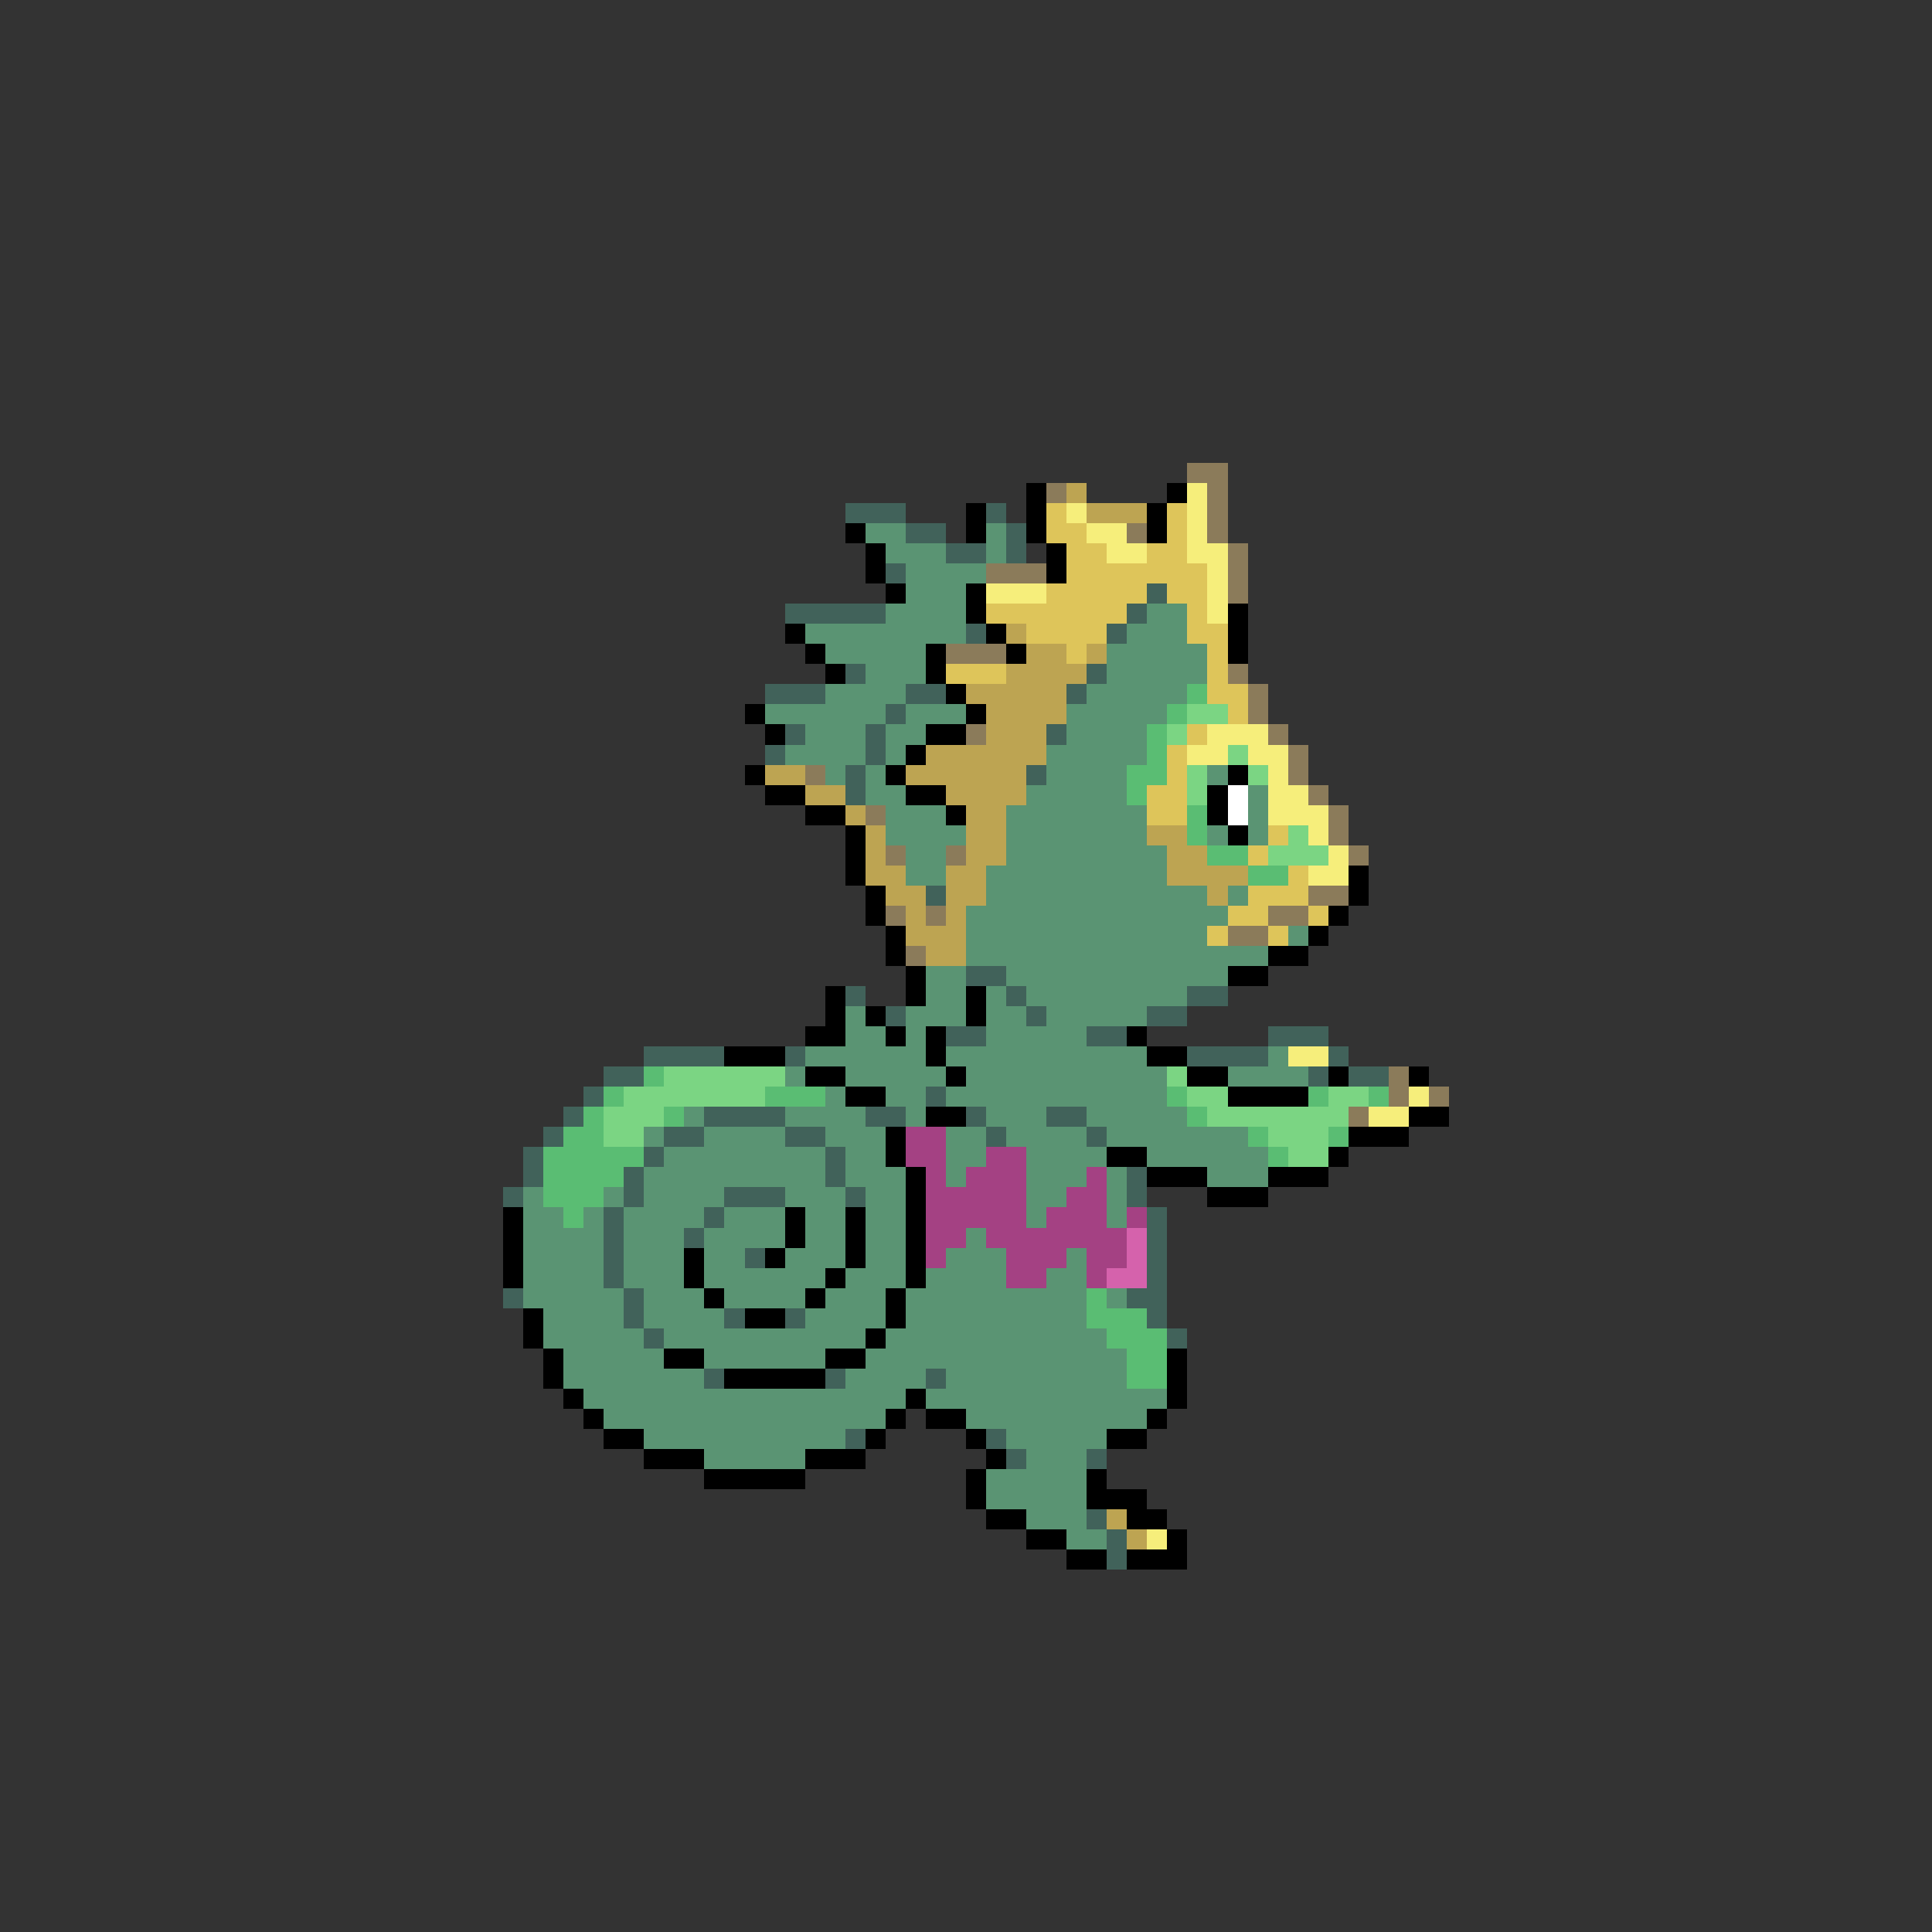 <svg xmlns="http://www.w3.org/2000/svg" viewBox="0 -0.5 96 96" shape-rendering="crispEdges">
<rect x="0" y="-0.5" width="96" height="96" fill="#333333" stroke="none"/>
<path stroke="#8b7b5a" d="M59 23h2M52 24h1M60 24h1M60 25h1M56 26h1M60 26h1M61 27h1M49 28h3M61 28h1M61 29h1M47 32h3M61 33h1M62 34h1M62 35h1M48 36h1M63 36h1M64 37h1M40 38h1M64 38h1M65 39h1M43 40h1M66 40h1M66 41h1M44 42h1M47 42h1M67 42h1M65 44h2M44 45h1M46 45h1M63 45h2M61 46h2M45 47h1M69 53h1M69 54h1M71 54h1M67 55h1" />
<path stroke="#000000" d="M51 24h1M58 24h1M48 25h1M51 25h1M57 25h1M42 26h1M48 26h1M51 26h1M57 26h1M43 27h1M52 27h1M43 28h1M52 28h1M44 29h1M48 29h1M48 30h1M61 30h1M39 31h1M49 31h1M61 31h1M40 32h1M46 32h1M50 32h1M61 32h1M41 33h1M46 33h1M47 34h1M37 35h1M48 35h1M38 36h1M46 36h2M45 37h1M37 38h1M44 38h1M61 38h1M38 39h2M45 39h2M60 39h1M40 40h2M47 40h1M60 40h1M42 41h1M61 41h1M42 42h1M42 43h1M67 43h1M43 44h1M67 44h1M43 45h1M66 45h1M44 46h1M65 46h1M44 47h1M63 47h2M45 48h1M61 48h2M41 49h1M45 49h1M48 49h1M41 50h1M43 50h1M48 50h1M40 51h2M44 51h1M46 51h1M56 51h1M36 52h3M46 52h1M57 52h2M40 53h2M47 53h1M59 53h2M66 53h1M70 53h1M42 54h2M61 54h4M46 55h2M70 55h2M44 56h1M67 56h3M44 57h1M55 57h2M66 57h1M45 58h1M57 58h3M63 58h3M45 59h1M60 59h3M25 60h1M39 60h1M42 60h1M45 60h1M25 61h1M39 61h1M42 61h1M45 61h1M25 62h1M34 62h1M38 62h1M42 62h1M45 62h1M25 63h1M34 63h1M41 63h1M45 63h1M35 64h1M40 64h1M44 64h1M26 65h1M37 65h2M44 65h1M26 66h1M43 66h1M27 67h1M33 67h2M41 67h2M58 67h1M27 68h1M36 68h5M58 68h1M28 69h1M45 69h1M58 69h1M29 70h1M44 70h1M46 70h2M57 70h1M30 71h2M43 71h1M48 71h1M55 71h2M32 72h3M40 72h3M49 72h1M35 73h5M48 73h1M54 73h1M48 74h1M54 74h3M49 75h2M56 75h2M51 76h2M58 76h1M53 77h2M56 77h3" />
<path stroke="#bda452" d="M53 24h1M54 25h3M50 31h1M51 32h2M54 32h1M50 33h4M48 34h5M49 35h4M49 36h3M46 37h6M38 38h2M45 38h6M40 39h2M47 39h4M42 40h1M48 40h2M43 41h1M48 41h2M57 41h2M43 42h1M48 42h2M58 42h2M43 43h2M47 43h2M58 43h4M44 44h2M47 44h2M60 44h1M45 45h1M47 45h1M45 46h3M46 47h2M55 75h1M56 76h1" />
<path stroke="#f6ee7b" d="M59 24h1M53 25h1M59 25h1M54 26h2M59 26h1M55 27h2M59 27h2M60 28h1M49 29h3M60 29h1M60 30h1M60 36h3M59 37h2M62 37h2M63 38h1M63 39h2M63 40h3M65 41h1M66 42h1M65 43h2M64 52h2M70 54h1M68 55h2M57 76h1" />
<path stroke="#41625a" d="M42 25h3M49 25h1M45 26h2M50 26h1M47 27h2M50 27h1M44 28h1M57 29h1M39 30h5M56 30h1M48 31h1M55 31h1M42 33h1M54 33h1M38 34h3M45 34h2M53 34h1M44 35h1M39 36h1M43 36h1M52 36h1M38 37h1M43 37h1M42 38h1M51 38h1M42 39h1M46 44h1M48 48h2M42 49h1M50 49h1M59 49h2M44 50h1M51 50h1M57 50h2M47 51h2M54 51h2M63 51h3M32 52h4M39 52h1M59 52h4M66 52h1M30 53h2M65 53h1M67 53h2M29 54h1M46 54h1M28 55h1M35 55h4M43 55h2M48 55h1M52 55h2M27 56h1M33 56h2M39 56h2M49 56h1M54 56h1M26 57h1M32 57h1M41 57h1M26 58h1M31 58h1M41 58h1M56 58h1M25 59h1M31 59h1M36 59h3M42 59h1M56 59h1M30 60h1M35 60h1M57 60h1M30 61h1M34 61h1M57 61h1M30 62h1M37 62h1M57 62h1M30 63h1M57 63h1M25 64h1M31 64h1M56 64h2M31 65h1M36 65h1M39 65h1M57 65h1M32 66h1M58 66h1M35 68h1M41 68h1M46 68h1M42 71h1M49 71h1M50 72h1M54 72h1M54 75h1M55 76h1M55 77h1" />
<path stroke="#dec55a" d="M52 25h1M58 25h1M52 26h2M58 26h1M53 27h2M57 27h2M53 28h7M52 29h5M58 29h2M49 30h7M59 30h1M51 31h4M59 31h2M53 32h1M60 32h1M47 33h3M60 33h1M60 34h2M61 35h1M59 36h1M58 37h1M58 38h1M57 39h2M57 40h2M63 41h1M62 42h1M64 43h1M62 44h3M61 45h2M65 45h1M60 46h1M63 46h1" />
<path stroke="#5a9473" d="M43 26h2M49 26h1M44 27h3M49 27h1M45 28h4M45 29h3M44 30h4M57 30h2M40 31h8M56 31h3M41 32h5M55 32h5M43 33h3M55 33h5M41 34h4M54 34h5M38 35h6M45 35h3M53 35h5M40 36h3M44 36h2M53 36h4M39 37h4M44 37h1M52 37h5M41 38h1M43 38h1M52 38h4M60 38h1M43 39h2M51 39h5M62 39h1M44 40h3M50 40h7M62 40h1M44 41h4M50 41h7M60 41h1M62 41h1M45 42h2M50 42h8M45 43h2M49 43h9M49 44h11M61 44h1M48 45h13M48 46h12M64 46h1M48 47h15M46 48h2M50 48h11M46 49h2M49 49h1M51 49h8M42 50h1M45 50h3M49 50h2M52 50h5M42 51h2M45 51h1M49 51h5M40 52h6M47 52h10M63 52h1M39 53h1M42 53h5M48 53h10M61 53h4M41 54h1M44 54h2M47 54h11M34 55h1M39 55h4M45 55h1M49 55h3M54 55h5M32 56h1M35 56h4M41 56h3M47 56h2M50 56h4M55 56h7M33 57h8M42 57h2M47 57h2M51 57h4M57 57h6M32 58h9M42 58h3M47 58h1M51 58h3M55 58h1M60 58h3M26 59h1M30 59h1M32 59h4M39 59h3M43 59h2M51 59h2M55 59h1M26 60h2M29 60h1M31 60h4M36 60h3M40 60h2M43 60h2M51 60h1M55 60h1M26 61h4M31 61h3M35 61h4M40 61h2M43 61h2M48 61h1M26 62h4M31 62h3M35 62h2M39 62h3M43 62h2M47 62h3M53 62h1M26 63h4M31 63h3M35 63h6M42 63h3M46 63h4M52 63h2M26 64h5M32 64h3M36 64h4M41 64h3M45 64h9M55 64h1M27 65h4M32 65h4M40 65h4M45 65h9M27 66h5M33 66h10M44 66h11M28 67h5M35 67h6M43 67h13M28 68h7M42 68h4M47 68h9M29 69h16M46 69h12M30 70h14M48 70h9M32 71h10M50 71h5M35 72h5M51 72h3M49 73h5M49 74h5M51 75h3M53 76h2" />
<path stroke="#5abd73" d="M59 34h1M58 35h1M57 36h1M57 37h1M56 38h2M56 39h1M59 40h1M59 41h1M60 42h2M62 43h2M32 53h1M30 54h1M38 54h3M58 54h1M65 54h1M68 54h1M29 55h1M33 55h1M59 55h1M28 56h2M62 56h1M66 56h1M27 57h5M63 57h1M27 58h4M27 59h3M28 60h1M54 64h1M54 65h3M55 66h3M56 67h2M56 68h2" />
<path stroke="#7bd583" d="M59 35h2M58 36h1M61 37h1M59 38h1M62 38h1M59 39h1M64 41h1M63 42h3M33 53h6M58 53h1M31 54h7M59 54h2M66 54h2M30 55h3M60 55h7M30 56h2M63 56h3M64 57h2" />
<path stroke="#ffffff" d="M61 39h1M61 40h1" />
<path stroke="#a44183" d="M45 56h2M45 57h2M49 57h2M46 58h1M48 58h3M54 58h1M46 59h5M53 59h2M46 60h5M52 60h3M56 60h1M46 61h2M49 61h7M46 62h1M50 62h3M54 62h2M50 63h2M54 63h1" />
<path stroke="#d562ac" d="M56 61h1M56 62h1M55 63h2" />
</svg>